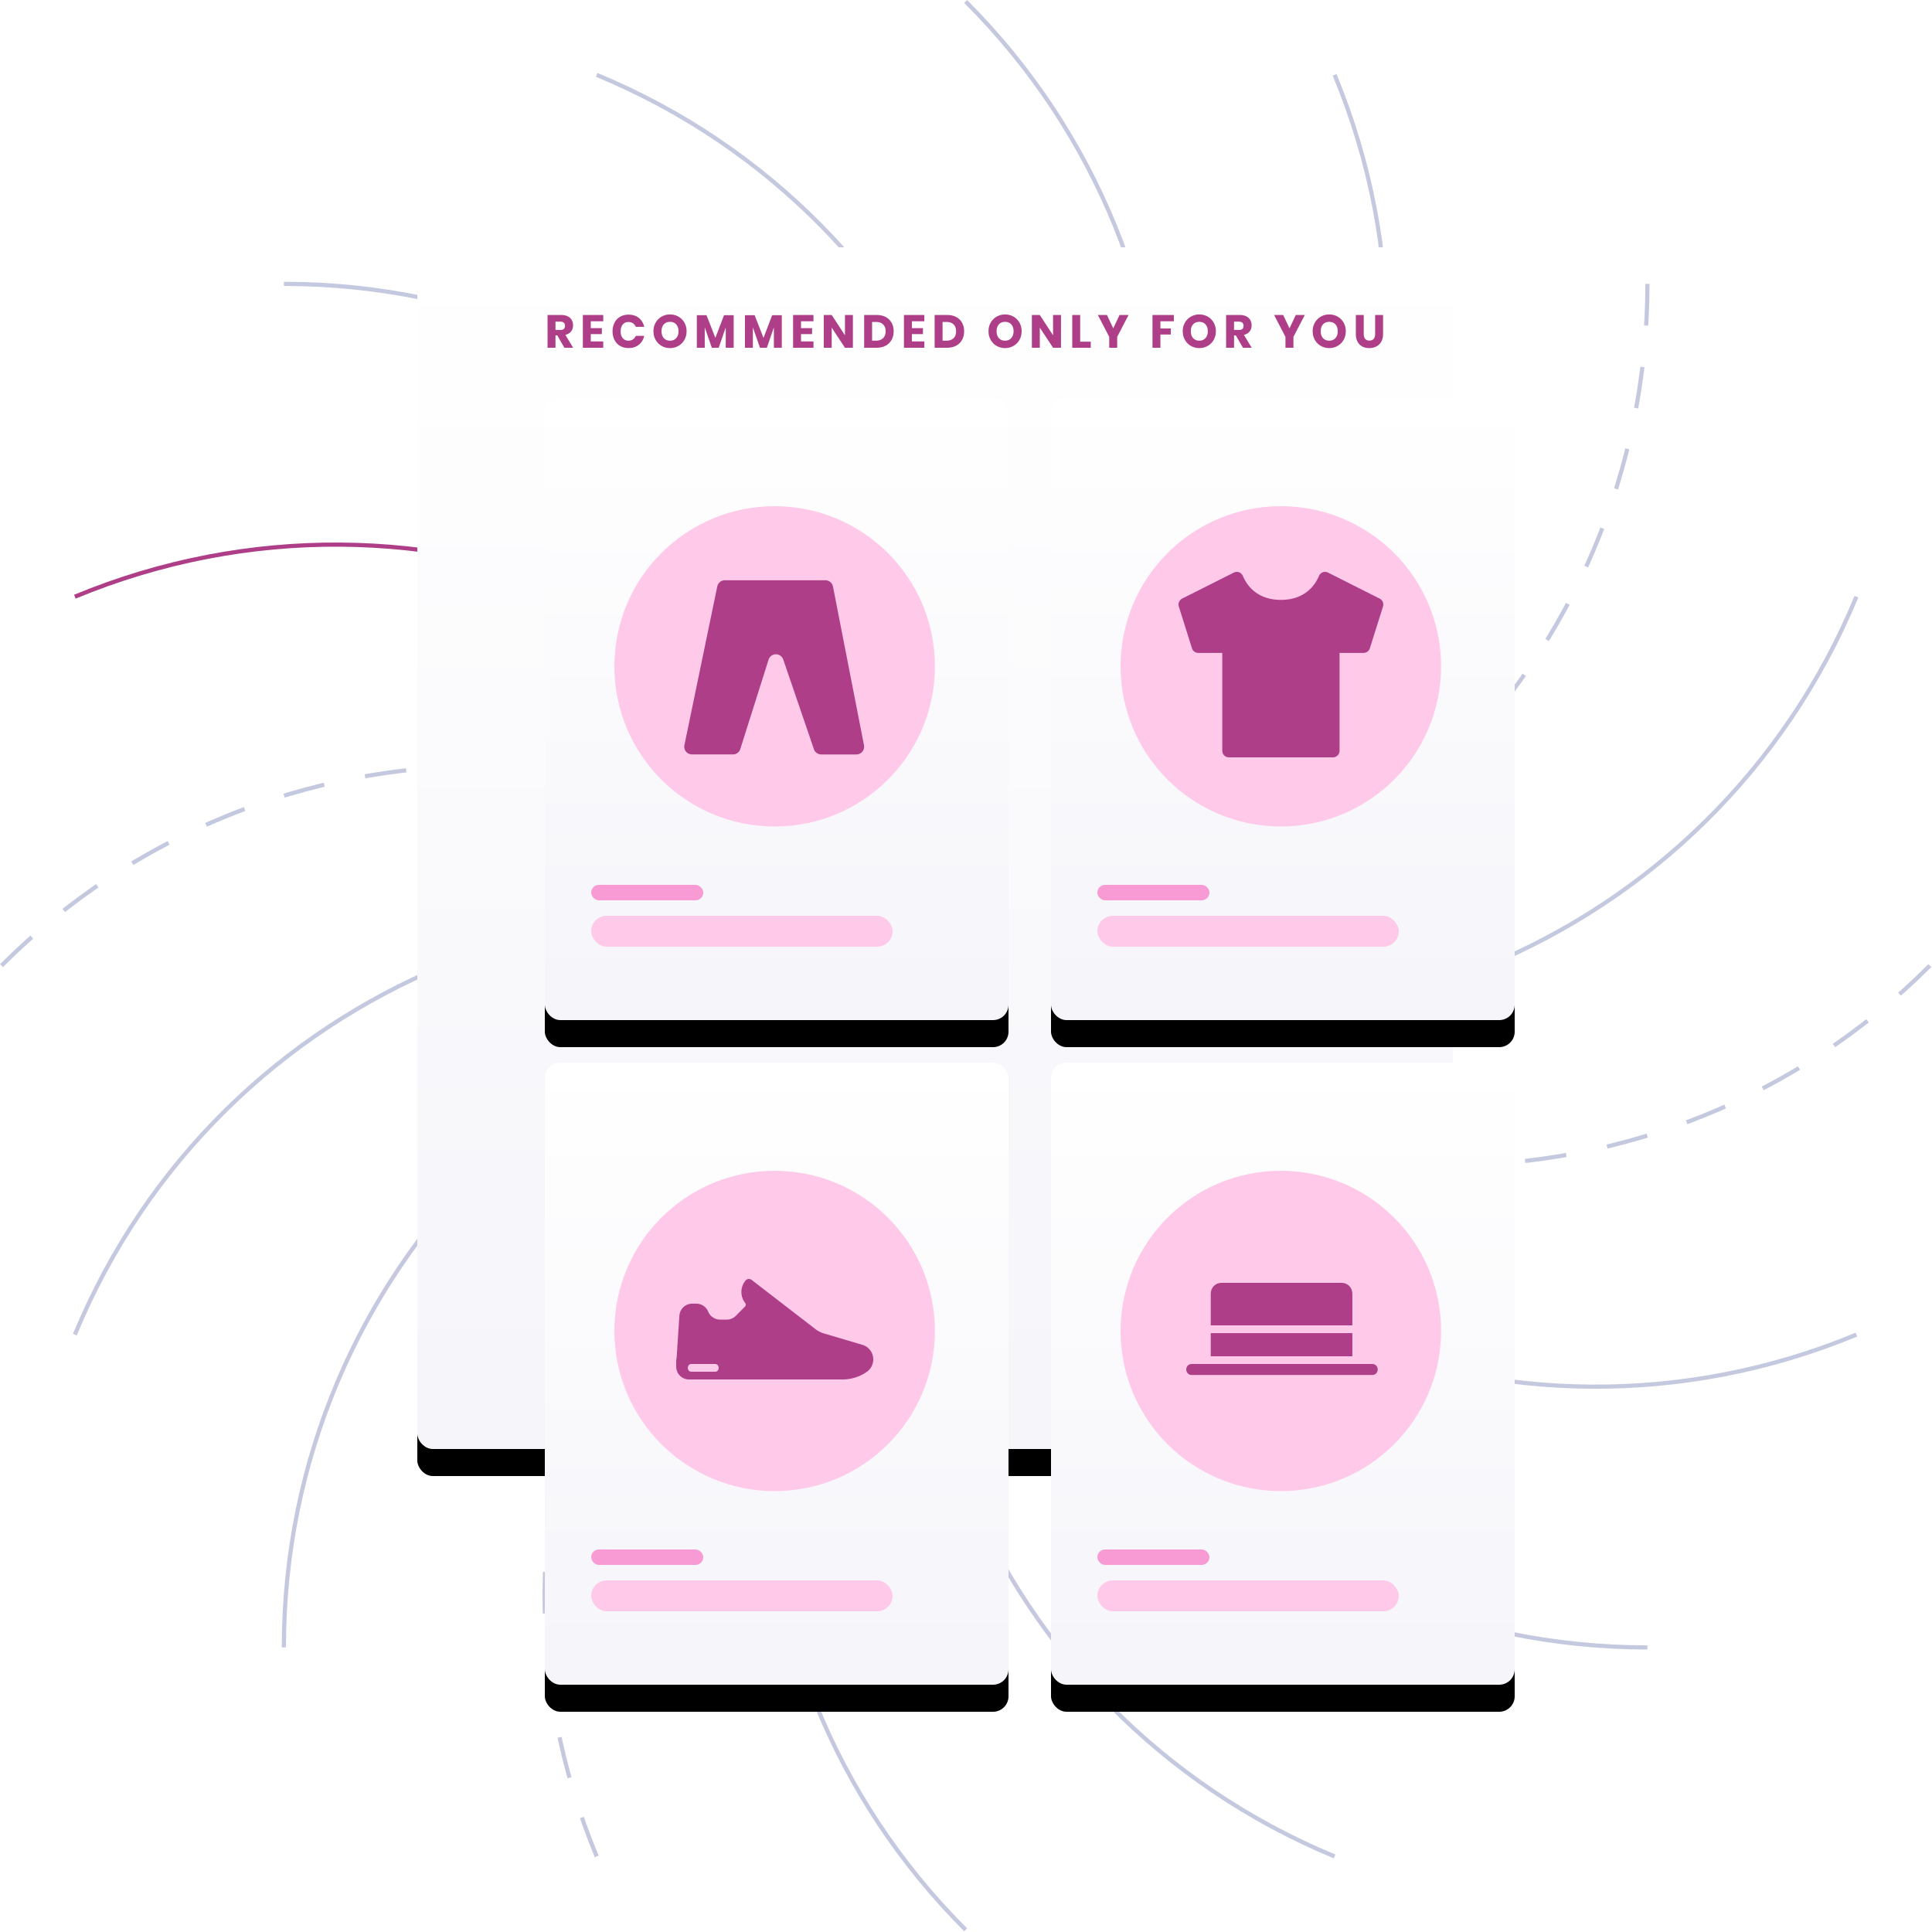 <svg xmlns="http://www.w3.org/2000/svg" xmlns:xlink="http://www.w3.org/1999/xlink" viewBox="0 0 500 500"><defs><linearGradient id="c" x1="50%" x2="50%" y1="100%" y2="0%"><stop offset="0%" stop-color="#F5F5FA"/><stop offset="100%" stop-color="#FFF"/></linearGradient><rect id="b" width="268" height="311" rx="4"/><filter id="a" width="121.6%" height="118.6%" x="-10.8%" y="-7.1%" filterUnits="objectBoundingBox"><feOffset dy="5" in="SourceAlpha" result="shadowOffsetOuter1"/><feGaussianBlur in="shadowOffsetOuter1" result="shadowBlurOuter1" stdDeviation="7.5"/><feColorMatrix in="shadowBlurOuter1" result="shadowMatrixOuter1" values="0 0 0 0 0.145 0 0 0 0 0.173 0 0 0 0 0.38 0 0 0 0.15 0"/><feOffset dy="2" in="SourceAlpha" result="shadowOffsetOuter2"/><feGaussianBlur in="shadowOffsetOuter2" result="shadowBlurOuter2" stdDeviation="2"/><feColorMatrix in="shadowBlurOuter2" result="shadowMatrixOuter2" values="0 0 0 0 0.365 0 0 0 0 0.392 0 0 0 0 0.58 0 0 0 0.2 0"/><feMerge><feMergeNode in="shadowMatrixOuter1"/><feMergeNode in="shadowMatrixOuter2"/></feMerge></filter><rect id="e" width="120" height="161" rx="4"/><filter id="d" width="148.3%" height="136%" x="-24.2%" y="-13.7%" filterUnits="objectBoundingBox"><feOffset dy="5" in="SourceAlpha" result="shadowOffsetOuter1"/><feGaussianBlur in="shadowOffsetOuter1" result="shadowBlurOuter1" stdDeviation="7.5"/><feColorMatrix in="shadowBlurOuter1" result="shadowMatrixOuter1" values="0 0 0 0 0.145 0 0 0 0 0.173 0 0 0 0 0.38 0 0 0 0.15 0"/><feOffset dy="2" in="SourceAlpha" result="shadowOffsetOuter2"/><feGaussianBlur in="shadowOffsetOuter2" result="shadowBlurOuter2" stdDeviation="2"/><feColorMatrix in="shadowBlurOuter2" result="shadowMatrixOuter2" values="0 0 0 0 0.365 0 0 0 0 0.392 0 0 0 0 0.58 0 0 0 0.2 0"/><feMerge><feMergeNode in="shadowMatrixOuter1"/><feMergeNode in="shadowMatrixOuter2"/></feMerge></filter><rect id="g" width="120" height="161" rx="4"/><filter id="f" width="148.3%" height="136%" x="-24.2%" y="-13.7%" filterUnits="objectBoundingBox"><feOffset dy="5" in="SourceAlpha" result="shadowOffsetOuter1"/><feGaussianBlur in="shadowOffsetOuter1" result="shadowBlurOuter1" stdDeviation="7.5"/><feColorMatrix in="shadowBlurOuter1" result="shadowMatrixOuter1" values="0 0 0 0 0.145 0 0 0 0 0.173 0 0 0 0 0.38 0 0 0 0.15 0"/><feOffset dy="2" in="SourceAlpha" result="shadowOffsetOuter2"/><feGaussianBlur in="shadowOffsetOuter2" result="shadowBlurOuter2" stdDeviation="2"/><feColorMatrix in="shadowBlurOuter2" result="shadowMatrixOuter2" values="0 0 0 0 0.365 0 0 0 0 0.392 0 0 0 0 0.58 0 0 0 0.2 0"/><feMerge><feMergeNode in="shadowMatrixOuter1"/><feMergeNode in="shadowMatrixOuter2"/></feMerge></filter><rect id="i" width="120" height="161" rx="4"/><filter id="h" width="148.3%" height="136%" x="-24.2%" y="-13.7%" filterUnits="objectBoundingBox"><feOffset dy="5" in="SourceAlpha" result="shadowOffsetOuter1"/><feGaussianBlur in="shadowOffsetOuter1" result="shadowBlurOuter1" stdDeviation="7.5"/><feColorMatrix in="shadowBlurOuter1" result="shadowMatrixOuter1" values="0 0 0 0 0.145 0 0 0 0 0.173 0 0 0 0 0.38 0 0 0 0.15 0"/><feOffset dy="2" in="SourceAlpha" result="shadowOffsetOuter2"/><feGaussianBlur in="shadowOffsetOuter2" result="shadowBlurOuter2" stdDeviation="2"/><feColorMatrix in="shadowBlurOuter2" result="shadowMatrixOuter2" values="0 0 0 0 0.365 0 0 0 0 0.392 0 0 0 0 0.58 0 0 0 0.2 0"/><feMerge><feMergeNode in="shadowMatrixOuter1"/><feMergeNode in="shadowMatrixOuter2"/></feMerge></filter><rect id="k" width="120" height="161" rx="4"/><filter id="j" width="148.3%" height="136%" x="-24.2%" y="-13.7%" filterUnits="objectBoundingBox"><feOffset dy="5" in="SourceAlpha" result="shadowOffsetOuter1"/><feGaussianBlur in="shadowOffsetOuter1" result="shadowBlurOuter1" stdDeviation="7.5"/><feColorMatrix in="shadowBlurOuter1" result="shadowMatrixOuter1" values="0 0 0 0 0.145 0 0 0 0 0.173 0 0 0 0 0.38 0 0 0 0.15 0"/><feOffset dy="2" in="SourceAlpha" result="shadowOffsetOuter2"/><feGaussianBlur in="shadowOffsetOuter2" result="shadowBlurOuter2" stdDeviation="2"/><feColorMatrix in="shadowBlurOuter2" result="shadowMatrixOuter2" values="0 0 0 0 0.365 0 0 0 0 0.392 0 0 0 0 0.58 0 0 0 0.2 0"/><feMerge><feMergeNode in="shadowMatrixOuter1"/><feMergeNode in="shadowMatrixOuter2"/></feMerge></filter></defs><g fill="none" fill-rule="evenodd"><g stroke-width="1.078"><path stroke="#C5C9E0" d="M426.352 426.353c-97.447 0-176.442-78.997-176.442-176.443M480.443 345.4c-90.029 37.29-193.242-5.461-230.534-95.49"/><path stroke="#C5C9E0" stroke-dasharray="10.776" d="M499.438 249.91c-68.905 68.905-180.623 68.905-249.53 0"/><path stroke="#C5C9E0" d="M480.443 154.42c-37.29 90.028-140.505 132.78-230.534 95.49"/><path stroke="#C5C9E0" stroke-dasharray="10.776" d="M426.352 73.466c0 97.448-78.996 176.443-176.442 176.443"/><path stroke="#C5C9E0" d="M345.4 19.375c37.29 90.03-5.461 193.243-95.49 230.535M249.91.381c68.904 68.905 68.904 180.623 0 249.528M154.419 19.375c90.03 37.291 132.782 140.506 95.49 230.535M73.466 73.466c97.447 0 176.443 78.997 176.443 176.443"/><path stroke="#AE3E88" d="M19.375 154.42c90.03-37.292 193.243 5.46 230.535 95.49"/><path stroke="#C5C9E0" stroke-dasharray="10.776" d="M.38 249.91c68.906-68.906 180.624-68.906 249.529 0"/><path stroke="#C5C9E0" d="M19.375 345.4c37.291-90.03 140.506-132.781 230.535-95.49M73.466 426.353c0-97.447 78.997-176.443 176.443-176.443"/><path stroke="#C5C9E0" stroke-dasharray="10.776" d="M154.419 480.444c-37.291-90.03 5.461-193.243 95.49-230.535"/><path stroke="#C5C9E0" d="M249.91 499.438c-68.906-68.905-68.906-180.623 0-249.528M345.4 480.444c-90.03-37.291-132.782-140.506-95.49-230.535"/></g><g transform="translate(108 64)"><use fill="#000" filter="url(#a)" xlink:href="#b"/><use fill="url(#c)" xlink:href="#b"/></g><g transform="translate(141 103)"><use fill="#000" filter="url(#d)" xlink:href="#e"/><use fill="url(#c)" xlink:href="#e"/><g transform="translate(18 28)"><ellipse cx="41.477" cy="41.45" fill="#FFCAE9" rx="41.477" ry="41.45"/><path fill="#AE3E88" d="M28.588 19.17h26.02a2 2 0 0 1 1.962 1.617l8.031 41.077a2 2 0 0 1-1.963 2.383h-9.103a2 2 0 0 1-1.892-1.352l-7.94-23.21a2 2 0 0 0-3.8.044L32.587 62.85a2 2 0 0 1-1.907 1.396H20.084a2 2 0 0 1-1.958-2.405l8.504-41.077a2 2 0 0 1 1.958-1.594z"/></g><rect width="78" height="8" x="12" y="134" fill="#FFCAE9" rx="4"/><rect width="29" height="4" x="12" y="126" fill="#F89AD3" rx="2"/></g><path fill="#AE3E88" d="M146.064 90l-1.836-3.204h-.468V90h-2.052v-8.484h3.504c.672 0 1.24.116 1.704.348.464.232.812.55 1.044.954.232.404.348.866.348 1.386 0 .616-.17 1.14-.51 1.572-.34.432-.834.728-1.482.888L148.332 90h-2.268zm-2.304-4.608h1.272c.408 0 .708-.09.9-.27.192-.18.288-.446.288-.798 0-.336-.098-.6-.294-.792-.196-.192-.494-.288-.894-.288h-1.272v2.148zm9.132-2.244v1.776h2.868v1.548h-2.868v1.884h3.228V90h-5.28v-8.484h5.28v1.632h-3.228zm9.768-1.716c1.08 0 1.974.284 2.682.852.708.568 1.166 1.336 1.374 2.304h-2.172c-.16-.392-.406-.7-.738-.924-.332-.224-.726-.336-1.182-.336-.6 0-1.084.22-1.452.66-.368.44-.552 1.028-.552 1.764s.184 1.322.552 1.758c.368.436.852.654 1.452.654.456 0 .85-.112 1.182-.336.332-.224.578-.528.738-.912h2.172c-.208.96-.666 1.726-1.374 2.298-.708.572-1.602.858-2.682.858-.824 0-1.548-.182-2.172-.546a3.706 3.706 0 0 1-1.446-1.53c-.34-.656-.51-1.404-.51-2.244 0-.84.17-1.588.51-2.244a3.706 3.706 0 0 1 1.446-1.53c.624-.364 1.348-.546 2.172-.546zm10.74-.048c.8 0 1.526.186 2.178.558a4.065 4.065 0 0 1 1.542 1.548c.376.66.564 1.406.564 2.238 0 .832-.19 1.58-.57 2.244a4.096 4.096 0 0 1-1.548 1.554 4.293 4.293 0 0 1-2.166.558 4.293 4.293 0 0 1-2.166-.558 4.096 4.096 0 0 1-1.548-1.554c-.38-.664-.57-1.412-.57-2.244 0-.832.19-1.578.57-2.238.38-.66.896-1.176 1.548-1.548a4.293 4.293 0 0 1 2.166-.558zm0 1.908c-.672 0-1.206.218-1.602.654-.396.436-.594 1.03-.594 1.782 0 .744.198 1.336.594 1.776.396.44.93.66 1.602.66.664 0 1.196-.22 1.596-.66.4-.44.6-1.032.6-1.776s-.198-1.336-.594-1.776c-.396-.44-.93-.66-1.602-.66zm16.476-1.716V90h-2.052v-5.268L186 90h-1.776l-1.836-5.28V90h-2.052v-8.424h2.508l2.292 5.868 2.244-5.868h2.496zm12.456 0V90h-2.052v-5.268L198.456 90h-1.776l-1.836-5.28V90h-2.052v-8.424h2.508l2.292 5.868 2.244-5.868h2.496zm4.968 1.572v1.776h2.868v1.548H207.3v1.884h3.228V90h-5.28v-8.484h5.28v1.632H207.3zM220.728 90h-2.052l-3.432-5.208V90h-2.052v-8.484h2.052l3.432 5.256v-5.256h2.052V90zm10.548-4.26c0 .832-.178 1.57-.534 2.214a3.74 3.74 0 0 1-1.536 1.506c-.668.36-1.454.54-2.358.54h-3.204v-8.484h3.204c.912 0 1.7.176 2.364.528a3.684 3.684 0 0 1 1.53 1.488c.356.64.534 1.376.534 2.208zm-4.608 2.424c.8 0 1.422-.212 1.866-.636.444-.424.666-1.02.666-1.788s-.222-1.364-.666-1.788c-.444-.424-1.066-.636-1.866-.636h-.972v4.848h.972zm9.324-5.016v1.776h2.868v1.548h-2.868v1.884h3.228V90h-5.28v-8.484h5.28v1.632h-3.228zm13.524 2.592c0 .832-.178 1.57-.534 2.214a3.74 3.74 0 0 1-1.536 1.506c-.668.36-1.454.54-2.358.54h-3.204v-8.484h3.204c.912 0 1.7.176 2.364.528a3.684 3.684 0 0 1 1.53 1.488c.356.64.534 1.376.534 2.208zm-4.608 2.424c.8 0 1.422-.212 1.866-.636.444-.424.666-1.02.666-1.788s-.222-1.364-.666-1.788c-.444-.424-1.066-.636-1.866-.636h-.972v4.848h.972zm15.204-6.78c.8 0 1.526.186 2.178.558a4.065 4.065 0 0 1 1.542 1.548c.376.66.564 1.406.564 2.238 0 .832-.19 1.58-.57 2.244a4.096 4.096 0 0 1-1.548 1.554 4.293 4.293 0 0 1-2.166.558 4.293 4.293 0 0 1-2.166-.558 4.096 4.096 0 0 1-1.548-1.554c-.38-.664-.57-1.412-.57-2.244 0-.832.19-1.578.57-2.238.38-.66.896-1.176 1.548-1.548a4.293 4.293 0 0 1 2.166-.558zm0 1.908c-.672 0-1.206.218-1.602.654-.396.436-.594 1.03-.594 1.782 0 .744.198 1.336.594 1.776.396.44.93.66 1.602.66.664 0 1.196-.22 1.596-.66.4-.44.6-1.032.6-1.776s-.198-1.336-.594-1.776c-.396-.44-.93-.66-1.602-.66zM274.584 90h-2.052l-3.432-5.208V90h-2.052v-8.484h2.052l3.432 5.256v-5.256h2.052V90zm4.968-1.572h2.736V90H277.5v-8.484h2.052v6.912zm12.516-6.912l-2.94 5.664V90h-2.064v-2.82l-2.94-5.664h2.352l1.632 3.456 1.632-3.456h2.328zm11.724 0v1.632h-3.48v1.86H303v1.56h-2.688V90h-2.052v-8.484h5.532zm6.588-.132c.8 0 1.526.186 2.178.558a4.065 4.065 0 0 1 1.542 1.548c.376.66.564 1.406.564 2.238 0 .832-.19 1.58-.57 2.244a4.096 4.096 0 0 1-1.548 1.554 4.293 4.293 0 0 1-2.166.558 4.293 4.293 0 0 1-2.166-.558 4.096 4.096 0 0 1-1.548-1.554c-.38-.664-.57-1.412-.57-2.244 0-.832.19-1.578.57-2.238.38-.66.896-1.176 1.548-1.548a4.293 4.293 0 0 1 2.166-.558zm0 1.908c-.672 0-1.206.218-1.602.654-.396.436-.594 1.03-.594 1.782 0 .744.198 1.336.594 1.776.396.44.93.66 1.602.66.664 0 1.196-.22 1.596-.66.4-.44.6-1.032.6-1.776s-.198-1.336-.594-1.776c-.396-.44-.93-.66-1.602-.66zM321.672 90l-1.836-3.204h-.468V90h-2.052v-8.484h3.504c.672 0 1.24.116 1.704.348.464.232.812.55 1.044.954.232.404.348.866.348 1.386 0 .616-.17 1.14-.51 1.572-.34.432-.834.728-1.482.888L323.94 90h-2.268zm-2.304-4.608h1.272c.408 0 .708-.09.9-.27.192-.18.288-.446.288-.798 0-.336-.098-.6-.294-.792-.196-.192-.494-.288-.894-.288h-1.272v2.148zm18.312-3.876l-2.94 5.664V90h-2.064v-2.82l-2.94-5.664h2.352l1.632 3.456 1.632-3.456h2.328zm6.324-.132c.8 0 1.526.186 2.178.558a4.065 4.065 0 0 1 1.542 1.548c.376.66.564 1.406.564 2.238 0 .832-.19 1.58-.57 2.244a4.096 4.096 0 0 1-1.548 1.554 4.293 4.293 0 0 1-2.166.558 4.293 4.293 0 0 1-2.166-.558 4.096 4.096 0 0 1-1.548-1.554c-.38-.664-.57-1.412-.57-2.244 0-.832.19-1.578.57-2.238.38-.66.896-1.176 1.548-1.548a4.293 4.293 0 0 1 2.166-.558zm0 1.908c-.672 0-1.206.218-1.602.654-.396.436-.594 1.03-.594 1.782 0 .744.198 1.336.594 1.776.396.44.93.66 1.602.66.664 0 1.196-.22 1.596-.66.4-.44.6-1.032.6-1.776s-.198-1.336-.594-1.776c-.396-.44-.93-.66-1.602-.66zm8.928-1.776v4.896c0 .56.126.988.378 1.284.252.296.618.444 1.098.444.48 0 .846-.148 1.098-.444.252-.296.378-.724.378-1.284v-4.896h2.052v4.896c0 .8-.156 1.474-.468 2.022-.312.548-.738.96-1.278 1.236s-1.15.414-1.83.414c-.68 0-1.28-.136-1.8-.408a2.898 2.898 0 0 1-1.224-1.236c-.296-.552-.444-1.228-.444-2.028v-4.896h2.04z"/><g transform="translate(141 275)"><use fill="#000" filter="url(#f)" xlink:href="#g"/><use fill="url(#c)" xlink:href="#g"/><g transform="translate(18 28)"><ellipse cx="41.477" cy="41.45" fill="#FFCAE9" rx="41.477" ry="41.45"/><path fill="#AE3E88" d="M26.096 52h-6.192c-.5 0-.904-.448-.904-1s.405-1 .904-1h6.192c.5 0 .904.448.904 1s-.405 1-.904 1m38.115-6.95L54.16 42.074a6.905 6.905 0 0 1-2.145-1.118L35.528 28.24a1.154 1.154 0 0 0-1.614.2l-.049.062a4.624 4.624 0 0 0-.01 5.712.703.703 0 0 1-.053.927l-2.375 2.394a3.303 3.303 0 0 1-2.345.98h-1.671c-1.349 0-2.61-.784-3.12-2.044a3.317 3.317 0 0 0-3.071-2.081h-1.087c-1.747 0-3.194 1.366-3.31 3.123l-.535 8.147-.185 2.814c-.099.1-.114 1.122-.097 2.26.025 1.81 1.486 3.265 3.28 3.265h39.801c2.234 0 4.416-.69 6.25-1.979a3.92 3.92 0 0 0 1.613-2.587c.312-1.948-.861-3.827-2.74-4.383"/></g><rect width="78" height="8" x="12" y="134" fill="#FFCAE9" rx="4"/><rect width="29" height="4" x="12" y="126" fill="#F89AD3" rx="2"/></g><g transform="translate(272 103)"><use fill="#000" filter="url(#h)" xlink:href="#i"/><use fill="url(#c)" xlink:href="#i"/><ellipse cx="41.477" cy="41.45" fill="#FFCAE9" rx="41.477" ry="41.45" transform="translate(18 28)"/><rect width="78" height="8" x="12" y="134" fill="#FFCAE9" rx="4"/><rect width="29" height="4" x="12" y="126" fill="#F89AD3" rx="2"/><path fill="#AE3E88" d="M71.685 45.182a1.7 1.7 0 0 0-2.332.863c-.992 2.343-3.58 6.2-9.853 6.2-6.274 0-8.861-3.857-9.854-6.2a1.7 1.7 0 0 0-2.331-.863l-13.372 6.733a1.722 1.722 0 0 0-.863 2.056l3.401 10.804a1.707 1.707 0 0 0 1.626 1.199h6.217v25.308c0 .949.763 1.718 1.705 1.718h26.942c.941 0 1.705-.77 1.705-1.718V65.974h6.217c.743 0 1.4-.485 1.625-1.199l3.402-10.804a1.723 1.723 0 0 0-.863-2.056l-13.372-6.733z"/></g><g transform="translate(272 275)"><use fill="#000" filter="url(#j)" xlink:href="#k"/><use fill="url(#c)" xlink:href="#k"/><g transform="translate(18 28)"><ellipse cx="41.477" cy="41.45" fill="#FFCAE9" rx="41.477" ry="41.45"/><path fill="#AE3E88" d="M65.202 52.843H18.349c-.746 0-1.349-.636-1.349-1.421S17.603 50 18.349 50h46.853c.745 0 1.348.637 1.348 1.422 0 .785-.603 1.421-1.348 1.421zM23.34 48v-5.984h36.648V48H23.34zm36.648-8H23.34v-8.211c0-1.54 1.22-2.789 2.725-2.789h31.198c1.505 0 2.725 1.249 2.725 2.789V40z"/></g><rect width="78" height="8" x="12" y="134" fill="#FFCAE9" rx="4"/><rect width="29" height="4" x="12" y="126" fill="#F89AD3" rx="2"/></g></g></svg>

